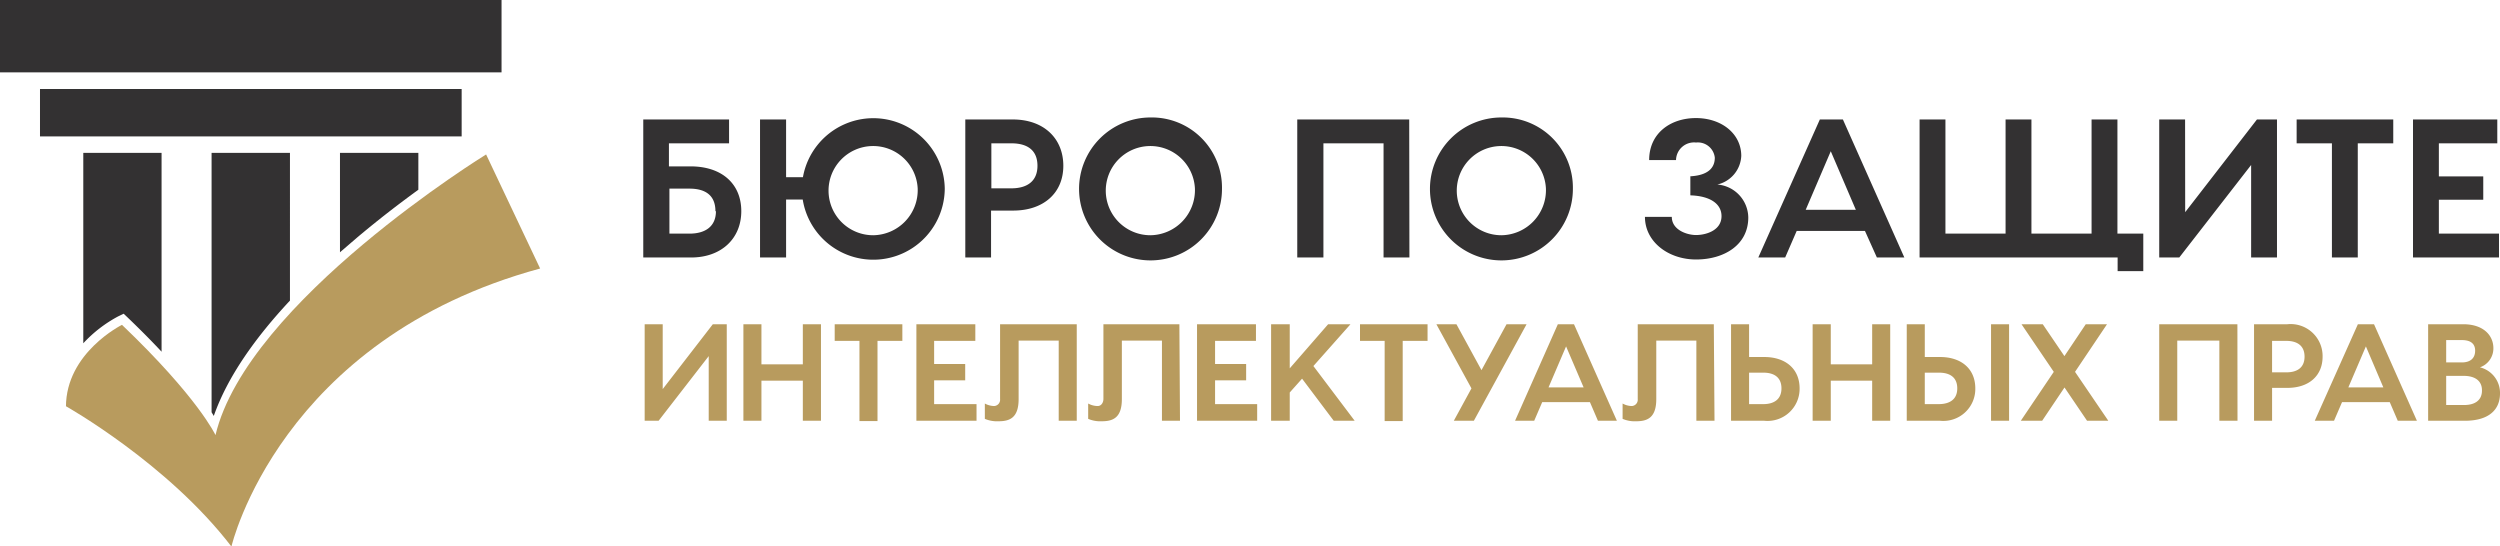 <svg id="Layer_1" data-name="Layer 1" xmlns="http://www.w3.org/2000/svg" viewBox="0 0 249.43 54.51"><defs><style>.cls-1{fill:#333132}.cls-2{fill:#b89b5e}</style></defs><path class="cls-1" d="M74.53 39.66c0 2.74-2 4.62-5 4.62h-4.78V30.51h8.56v2.38h-6v2.3h2.16c3.11 0 5.06 1.73 5.06 4.47Zm-2.58 0c0-1.58-1-2.25-2.59-2.25h-2v4.49h2c1.55 0 2.64-.69 2.64-2.24ZM94.83 37.4a7.13 7.13 0 0 1-14.17 1.1H79v5.78h-2.6V30.51H79v5.76h1.68a7.13 7.13 0 0 1 14.15 1.13Zm-2.7 0a4.45 4.45 0 1 0-4.43 4.66 4.5 4.5 0 0 0 4.43-4.66ZM106.66 35.13c0 2.74-2 4.47-5 4.47h-2.21v4.68h-2.57V30.51h4.74c3.09 0 5.04 1.89 5.04 4.62Zm-2.58 0c0-1.55-1-2.24-2.6-2.24h-2v4.49h2c1.52 0 2.6-.67 2.6-2.25ZM122.49 37.4a7.13 7.13 0 1 1-7.13-7.09 7 7 0 0 1 7.13 7.09Zm-2.7 0a4.45 4.45 0 1 0-4.43 4.66 4.5 4.5 0 0 0 4.43-4.66ZM141.19 44.28h-2.58V32.89h-6v11.39H130V30.51h11.17ZM157.5 37.4a7.13 7.13 0 1 1-7.12-7.09 7 7 0 0 1 7.12 7.09Zm-2.69 0a4.45 4.45 0 1 0-4.43 4.66 4.5 4.5 0 0 0 4.43-4.66ZM174.3 34.15a3.07 3.07 0 0 1-2.39 2.85 3.35 3.35 0 0 1 3.09 3.29c0 2.76-2.44 4.19-5.21 4.19s-5.1-1.77-5.1-4.25h2.68c0 1.3 1.51 1.81 2.42 1.81s2.54-.41 2.54-1.89c0-1.14-1-2-3.11-2.07v-1.9c2.14-.12 2.44-1.17 2.44-1.86a1.7 1.7 0 0 0-1.87-1.51 1.8 1.8 0 0 0-2 1.75h-2.68c0-2.68 2.13-4.19 4.67-4.19s4.52 1.55 4.52 3.78ZM186.64 41.63h-6.81l-1.15 2.65H176l6.14-13.77h2.3l6.13 13.77h-2.74Zm-.91-2.11-2.5-5.84-2.5 5.84ZM214.41 45.64h-2.56v-1.36h-19.76V30.51h2.58V41.9h6V30.51h2.58V41.9h6V30.51h2.58V41.9h2.58ZM218.59 39.76l7.16-9.25h2v13.77h-2.58v-9.23L218 44.28h-2V30.51h2.58ZM239.35 32.89h-3.54v11.39h-2.58V32.89h-3.52v-2.38h9.64ZM249.9 41.9v2.38h-8.58V30.51h8.41v2.38h-5.83v3.3h4.43v2.33h-4.43v3.38Z" transform="translate(-.57 -18.59)"/><path class="cls-2" d="m66.69 57.41 5-6.47h1.39v9.63h-1.8v-6.45l-5 6.45h-1.39v-9.63h1.8ZM82.48 50.94v9.63h-1.81v-4h-4.13v4h-1.8v-9.63h1.8v4h4.13v-4ZM90.6 52.6h-2.48v8h-1.8v-8h-2.47v-1.66h6.75ZM98 58.91v1.66h-6v-9.63h5.88v1.66h-4.11v2.31h3.1v1.63h-3.1v2.37ZM108 60.57h-1.8v-8h-4v5.84c0 1.86-.88 2.21-2 2.21a3.11 3.11 0 0 1-1.37-.24v-1.53a2 2 0 0 0 .94.25.63.63 0 0 0 .58-.69v-7.47H108ZM118.3 60.57h-1.8v-8h-4v5.84c0 1.86-.88 2.21-2 2.21a3.06 3.06 0 0 1-1.36-.24v-1.53a2 2 0 0 0 .94.25c.42 0 .58-.42.58-.69v-7.47h7.58ZM126 58.91v1.66h-6v-9.63h5.88v1.66h-4.08v2.31h3.1v1.63h-3.1v2.37ZM130.48 56.37l-1.23 1.38v2.82h-1.86v-9.63h1.86v4.4l3.83-4.4h2.23l-3.7 4.17 4.12 5.46h-2.09ZM143 52.6h-2.48v8h-1.8v-8h-2.46v-1.66H143ZM152.88 50.94l-5.26 9.63h-2l1.76-3.23-3.5-6.4h2l2.5 4.58 2.5-4.58ZM159.2 58.71h-4.76l-.8 1.86h-1.91l4.27-9.63h1.61l4.28 9.63H160Zm-.63-1.47-1.75-4.09-1.75 4.09ZM171.63 60.57h-1.81v-8h-4v5.84c0 1.86-.89 2.21-2 2.21a3.06 3.06 0 0 1-1.36-.24v-1.53a1.93 1.93 0 0 0 .93.25.63.63 0 0 0 .58-.69v-7.47h7.59ZM180.12 57.34a3.2 3.2 0 0 1-3.53 3.23h-3.31v-9.63h1.8v3.27h1.51c2.16 0 3.53 1.21 3.53 3.13Zm-1.81 0c0-1.1-.73-1.57-1.81-1.57h-1.42v3.14h1.42c1.08 0 1.81-.49 1.81-1.57ZM189.16 50.94v9.63h-1.8v-4h-4.13v4h-1.81v-9.63h1.81v4h4.13v-4ZM197.65 57.34a3.19 3.19 0 0 1-3.52 3.23h-3.32v-9.63h1.8v3.27h1.52c2.16 0 3.52 1.21 3.52 3.13Zm-1.8 0c0-1.1-.73-1.57-1.82-1.57h-1.42v3.14H194c1.12 0 1.85-.49 1.85-1.57Zm5.17-6.4v9.63h-1.8v-9.63ZM208.8 60.57l-2.25-3.32-2.23 3.32h-2.13l3.29-4.88-3.22-4.75h2.12l2.16 3.18 2.13-3.18h2.12l-3.19 4.75 3.32 4.88ZM223.81 60.57H222v-8h-4.2v8H216v-9.63h7.8ZM232.3 54.17c0 1.91-1.36 3.12-3.52 3.12h-1.52v3.28h-1.8v-9.63h3.32a3.19 3.19 0 0 1 3.52 3.23Zm-1.8 0c0-1.09-.73-1.57-1.82-1.57h-1.42v3.14h1.42c1.09 0 1.82-.47 1.82-1.57ZM239 58.71h-4.76l-.8 1.86h-1.92l4.3-9.63h1.61l4.28 9.63h-1.91Zm-.64-1.47-1.74-4.09-1.75 4.09ZM250 57.85c0 1.61-1.1 2.72-3.51 2.72h-3.66v-9.63h3.51c2 0 3 1.11 3 2.39a2 2 0 0 1-1.34 1.91 2.63 2.63 0 0 1 2 2.61Zm-5.37-5.33v2.23h1.56c.91 0 1.33-.47 1.33-1.17s-.45-1.06-1.33-1.06Zm3.57 5c0-.84-.57-1.43-1.85-1.43h-1.72V59h1.78c1.22 0 1.79-.58 1.79-1.43Z" transform="translate(-.57 -18.59)"/><path class="cls-1" d="M34.49 33.84v9.92l1.71-1.47c2.16-1.82 4.25-3.42 6.11-4.77v-3.68ZM21.68 33.84v25.88l.22.37c1.4-4 4.25-7.92 7.6-11.51V33.84ZM8.88 33.84v19a13.16 13.16 0 0 1 3.47-2.68l.56-.27.44.42c1.28 1.23 2.38 2.34 3.34 3.37V33.84Zm0 0" transform="translate(-.57 -18.59)"/><path class="cls-1" d="M3.99 8.88h42.07v4.73H3.99zM0 0h50.04v7.22H0z"/><path class="cls-2" d="M7.15 59.12s10.16 5.71 16.51 14c0 0 4.79-20.68 30.8-27.74L49.07 34s-23.82 14.66-27 28c0 0-1.71-3.72-9.33-11 0 0-5.59 2.77-5.59 8.18Zm0 0" transform="translate(-.57 -18.59)"/></svg>